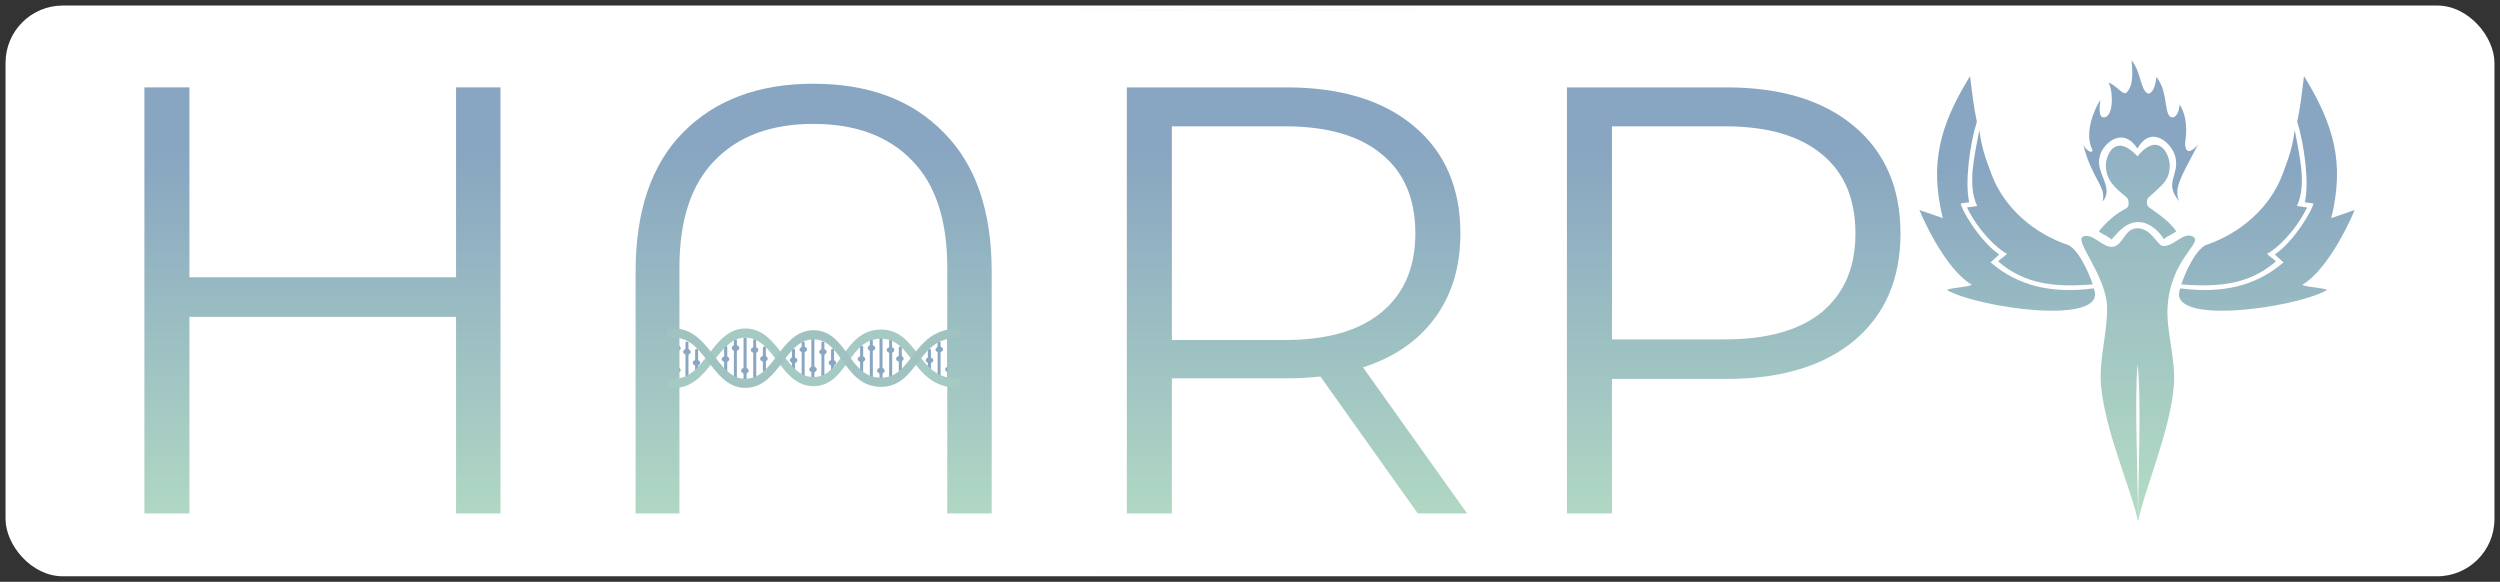 <?xml version="1.0" encoding="UTF-8" standalone="no"?>
<!-- Created with Inkscape (http://www.inkscape.org/) -->

<svg
   width="1357.62mm"
   height="315.958mm"
   viewBox="0 0 1357.62 315.958"
   version="1.1"
   id="svg5"
   sodipodi:docname="harpy.svg"
   xml:space="preserve"
   inkscape:version="1.3 (0e150ed6c4, 2023-07-21)"
   inkscape:export-filename="harpy.png"
   inkscape:export-xdpi="96"
   inkscape:export-ydpi="96"
   xmlns:inkscape="http://www.inkscape.org/namespaces/inkscape"
   xmlns:sodipodi="http://sodipodi.sourceforge.net/DTD/sodipodi-0.dtd"
   xmlns:xlink="http://www.w3.org/1999/xlink"
   xmlns="http://www.w3.org/2000/svg"
   xmlns:svg="http://www.w3.org/2000/svg"><rect x="0" y="0" width="1357.62" height="315.958" fill="#333333" stroke="none"/><sodipodi:namedview
     id="namedview7"
     pagecolor="#ffffff"
     bordercolor="#000000"
     borderopacity="0.25"
     inkscape:showpageshadow="2"
     inkscape:pageopacity="0.0"
     inkscape:pagecheckerboard="0"
     inkscape:deskcolor="#d1d1d1"
     inkscape:document-units="mm"
     showgrid="false"
     inkscape:zoom="0.31118451"
     inkscape:cx="4278.8119"
     inkscape:cy="620.21081"
     inkscape:window-width="1920"
     inkscape:window-height="1030"
     inkscape:window-x="0"
     inkscape:window-y="0"
     inkscape:window-maximized="1"
     inkscape:current-layer="layer1" /><defs
     id="defs2"><linearGradient
   id="linearGradient2800"><stop
     style="stop-color:#88a6c1;stop-opacity:1"
     offset="0"
     id="stop2796" /><stop
     style="stop-color:#b8e2c4;stop-opacity:1;"
     offset="1"
     id="stop2798" /></linearGradient><linearGradient
   id="linearGradient2794"><stop
     style="stop-color:#88a6c1;stop-opacity:1"
     offset="0"
     id="stop2790" /><stop
     style="stop-color:#b8e2c4;stop-opacity:1;"
     offset="1"
     id="stop2792" /></linearGradient><linearGradient
   id="linearGradient2788"><stop
     style="stop-color:#88a6c1;stop-opacity:1"
     offset="0"
     id="stop2784" /><stop
     style="stop-color:#b8e2c4;stop-opacity:1;"
     offset="1"
     id="stop2786" /></linearGradient><linearGradient
   id="linearGradient2782"><stop
     style="stop-color:#88a6c1;stop-opacity:1"
     offset="0"
     id="stop2778" /><stop
     style="stop-color:#b8e2c4;stop-opacity:1;"
     offset="1"
     id="stop2780" /></linearGradient><linearGradient
   inkscape:collect="always"
   id="linearGradient2753"><stop
     style="stop-color:#000000;stop-opacity:1;"
     offset="0"
     id="stop2749" /><stop
     style="stop-color:#000000;stop-opacity:0;"
     offset="1"
     id="stop2751" /></linearGradient><linearGradient
   id="linearGradient29924"><stop
     style="stop-color:#88c19c;stop-opacity:1"
     offset="0"
     id="stop29920" /><stop
     style="stop-color:#ceb8e2;stop-opacity:1;"
     offset="1"
     id="stop29922" /></linearGradient><linearGradient
   id="linearGradient25008"><stop
     style="stop-color:#88c19c;stop-opacity:1"
     offset="0"
     id="stop28056" /><stop
     style="stop-color:#e2bcb8;stop-opacity:1;"
     offset="1"
     id="stop28058" /></linearGradient><linearGradient
   id="linearGradient25008-1"><stop
     style="stop-color:#88c19c;stop-opacity:1"
     offset="0"
     id="stop25004" /><stop
     style="stop-color:#e2bcb8;stop-opacity:1;"
     offset="1"
     id="stop25006" /></linearGradient><filter
   style="color-interpolation-filters:sRGB"
   inkscape:label="Drop Shadow"
   id="filter14936"
   x="-0.09"
   y="-0.057"
   width="1.2"
   height="1.121"><feFlood
     flood-opacity="0.498"
     flood-color="rgb(0,0,0)"
     result="flood"
     id="feFlood14926" /><feComposite
     in="flood"
     in2="SourceGraphic"
     operator="in"
     result="composite1"
     id="feComposite14928" /><feGaussianBlur
     in="composite1"
     stdDeviation="0.8"
     result="blur"
     id="feGaussianBlur14930" /><feOffset
     dx="1.8"
     dy="0.9"
     result="offset"
     id="feOffset14932" /><feComposite
     in="SourceGraphic"
     in2="offset"
     operator="over"
     result="composite2"
     id="feComposite14934" /></filter><filter
   style="color-interpolation-filters:sRGB"
   inkscape:label="Drop Shadow"
   id="filter17275"
   x="-0.308"
   y="-0.096"
   width="1.691"
   height="1.203"><feFlood
     flood-opacity="0.278"
     flood-color="rgb(0,0,0)"
     result="flood"
     id="feFlood17265" /><feComposite
     in="flood"
     in2="SourceGraphic"
     operator="in"
     result="composite1"
     id="feComposite17267" /><feGaussianBlur
     in="composite1"
     stdDeviation="0.8"
     result="blur"
     id="feGaussianBlur17269" /><feOffset
     dx="1.8"
     dy="0.9"
     result="offset"
     id="feOffset17271" /><feComposite
     in="SourceGraphic"
     in2="offset"
     operator="over"
     result="composite2"
     id="feComposite17273" /></filter><filter
   style="color-interpolation-filters:sRGB"
   inkscape:label="Drop Shadow"
   id="filter17287"
   x="-0.397"
   y="-0.126"
   width="1.89"
   height="1.268"><feFlood
     flood-opacity="0.278"
     flood-color="rgb(0,0,0)"
     result="flood"
     id="feFlood17277" /><feComposite
     in="flood"
     in2="SourceGraphic"
     operator="in"
     result="composite1"
     id="feComposite17279" /><feGaussianBlur
     in="composite1"
     stdDeviation="0.8"
     result="blur"
     id="feGaussianBlur17281" /><feOffset
     dx="1.8"
     dy="0.9"
     result="offset"
     id="feOffset17283" /><feComposite
     in="SourceGraphic"
     in2="offset"
     operator="over"
     result="composite2"
     id="feComposite17285" /></filter><filter
   style="color-interpolation-filters:sRGB"
   inkscape:label="Drop Shadow"
   id="filter17299"
   x="-0.451"
   y="-0.15"
   width="2.011"
   height="1.318"><feFlood
     flood-opacity="0.278"
     flood-color="rgb(0,0,0)"
     result="flood"
     id="feFlood17289" /><feComposite
     in="flood"
     in2="SourceGraphic"
     operator="in"
     result="composite1"
     id="feComposite17291" /><feGaussianBlur
     in="composite1"
     stdDeviation="0.8"
     result="blur"
     id="feGaussianBlur17293" /><feOffset
     dx="1.8"
     dy="0.9"
     result="offset"
     id="feOffset17295" /><feComposite
     in="SourceGraphic"
     in2="offset"
     operator="over"
     result="composite2"
     id="feComposite17297" /></filter><filter
   style="color-interpolation-filters:sRGB"
   inkscape:label="Drop Shadow"
   id="filter17311"
   x="-0.588"
   y="-0.204"
   width="2.317"
   height="1.432"><feFlood
     flood-opacity="0.278"
     flood-color="rgb(0,0,0)"
     result="flood"
     id="feFlood17301" /><feComposite
     in="flood"
     in2="SourceGraphic"
     operator="in"
     result="composite1"
     id="feComposite17303" /><feGaussianBlur
     in="composite1"
     stdDeviation="0.8"
     result="blur"
     id="feGaussianBlur17305" /><feOffset
     dx="1.8"
     dy="0.9"
     result="offset"
     id="feOffset17307" /><feComposite
     in="SourceGraphic"
     in2="offset"
     operator="over"
     result="composite2"
     id="feComposite17309" /></filter><linearGradient
   inkscape:collect="always"
   xlink:href="#linearGradient29924"
   id="linearGradient1669"
   gradientUnits="userSpaceOnUse"
   x1="-389.92"
   y1="594.865"
   x2="-387.768"
   y2="869.511"
   gradientTransform="translate(10.568,280.678)" />&#10;	&#10;	&#10;	&#10;	&#10;	&#10;	&#10;	&#10;	&#10;	&#10;	&#10;	&#10;	&#10;&#10;	&#10;	&#10;	&#10;	&#10;	&#10;	&#10;	&#10;	&#10;	&#10;	&#10;	&#10;	&#10;<linearGradient
   inkscape:collect="always"
   xlink:href="#linearGradient2800"
   id="linearGradient2597"
   gradientUnits="userSpaceOnUse"
   gradientTransform="translate(10.568,280.678)"
   x1="-387.768"
   y1="634.134"
   x2="-387.768"
   y2="869.511" /><linearGradient
   inkscape:collect="always"
   xlink:href="#linearGradient29924"
   id="linearGradient2747"
   x1="-484.079"
   y1="876.734"
   x2="-485.386"
   y2="1108.93"
   gradientUnits="userSpaceOnUse" /><radialGradient
   inkscape:collect="always"
   xlink:href="#linearGradient2753"
   id="radialGradient2755"
   cx="-237.029"
   cy="995.756"
   fx="-237.029"
   fy="995.756"
   r="675.797"
   gradientTransform="matrix(1,0,0,0.229,0,767.42)"
   gradientUnits="userSpaceOnUse" /><linearGradient
   inkscape:collect="always"
   xlink:href="#linearGradient2794"
   id="linearGradient828"
   gradientUnits="userSpaceOnUse"
   gradientTransform="translate(10.568,280.678)"
   x1="-387.768"
   y1="634.134"
   x2="-387.768"
   y2="869.511" /><linearGradient
   inkscape:collect="always"
   xlink:href="#linearGradient2782"
   id="linearGradient830"
   gradientUnits="userSpaceOnUse"
   gradientTransform="translate(10.568,280.678)"
   x1="-387.768"
   y1="634.134"
   x2="-387.768"
   y2="869.511" /><linearGradient
   inkscape:collect="always"
   xlink:href="#linearGradient2788"
   id="linearGradient832"
   gradientUnits="userSpaceOnUse"
   gradientTransform="translate(10.568,280.678)"
   x1="-387.768"
   y1="634.134"
   x2="-387.768"
   y2="869.511" /><linearGradient
   inkscape:collect="always"
   xlink:href="#linearGradient50"
   id="linearGradient51"
   x1="568.449"
   y1="1110.438"
   x2="568.449"
   y2="859.615"
   gradientUnits="userSpaceOnUse" /><linearGradient
   id="linearGradient50"
   inkscape:collect="always"><stop
     style="stop-color:#b3dcc4;stop-opacity:1;"
     offset="0"
     id="stop50" /><stop
     style="stop-color:#88a6c1;stop-opacity:1;"
     offset="1"
     id="stop51" /></linearGradient><linearGradient
   inkscape:collect="always"
   xlink:href="#linearGradient50"
   id="linearGradient1"
   gradientUnits="userSpaceOnUse"
   x1="568.449"
   y1="1110.438"
   x2="568.449"
   y2="859.615" /><linearGradient
   inkscape:collect="always"
   xlink:href="#linearGradient50"
   id="linearGradient2"
   gradientUnits="userSpaceOnUse"
   x1="568.449"
   y1="1110.438"
   x2="568.449"
   y2="859.615" /><linearGradient
   inkscape:collect="always"
   xlink:href="#linearGradient50"
   id="linearGradient3"
   gradientUnits="userSpaceOnUse"
   x1="568.449"
   y1="1110.438"
   x2="568.449"
   y2="859.615" /><linearGradient
   inkscape:collect="always"
   xlink:href="#linearGradient50"
   id="linearGradient4"
   gradientUnits="userSpaceOnUse"
   x1="568.449"
   y1="1110.438"
   x2="568.449"
   y2="859.615" /><linearGradient
   inkscape:collect="always"
   xlink:href="#linearGradient50"
   id="linearGradient5"
   gradientUnits="userSpaceOnUse"
   x1="568.449"
   y1="1110.438"
   x2="568.449"
   y2="859.615" /><linearGradient
   inkscape:collect="always"
   xlink:href="#linearGradient50"
   id="linearGradient6"
   gradientUnits="userSpaceOnUse"
   x1="568.449"
   y1="1110.438"
   x2="568.449"
   y2="859.615" /><linearGradient
   inkscape:collect="always"
   xlink:href="#linearGradient50"
   id="linearGradient7"
   gradientUnits="userSpaceOnUse"
   x1="568.449"
   y1="1110.438"
   x2="568.449"
   y2="859.615" /><linearGradient
   inkscape:collect="always"
   xlink:href="#linearGradient50"
   id="linearGradient8"
   gradientUnits="userSpaceOnUse"
   x1="568.449"
   y1="1110.438"
   x2="568.449"
   y2="859.615" /><linearGradient
   inkscape:collect="always"
   xlink:href="#linearGradient50"
   id="linearGradient9"
   gradientUnits="userSpaceOnUse"
   x1="568.449"
   y1="1110.438"
   x2="568.449"
   y2="859.615" /><linearGradient
   inkscape:collect="always"
   xlink:href="#linearGradient50"
   id="linearGradient10"
   gradientUnits="userSpaceOnUse"
   x1="568.449"
   y1="1110.438"
   x2="568.449"
   y2="859.615" /></defs><g
     inkscape:label="Layer 1"
     inkscape:groupmode="layer"
     id="layer1"
     transform="translate(915.839,-837.777)"><rect
       style="fill:#ffffff;fill-opacity:1;stroke:url(#radialGradient2755);stroke-width:6.025;stroke-linecap:round;stroke-linejoin:round;stop-color:#000000"
       id="rect1770"
       width="1351.594"
       height="309.932"
       x="-912.826"
       y="840.79"
       ry="31.08" /><g
       id="g826"
       transform="translate(10.083,6.986)"><g
         id="g2570"
         style="fill:#89a7c1;fill-opacity:1;stroke:url(#linearGradient2747);stroke-width:1.7;stroke-dasharray:none"
         inkscape:export-filename="./logo.png"
         inkscape:export-xdpi="96"
         inkscape:export-ydpi="96"
         transform="matrix(1,0,0,1.314,0,-328.597)"><path
           class="st1"
           d="m -557.334,1023.768 c 0,0.404 0.008,0.804 -0.008,1.208 -0.008,0.141 0.054,0.237 0.261,0.334 1.073,0.496 1.073,1.374 0,1.857 -0.222,0.097 -0.253,0.198 -0.253,0.334 0,1.418 0,2.837 0,4.255 0,0.76 -0.008,1.519 0.008,2.283 0,0.101 0.107,0.228 0.238,0.294 1.104,0.553 1.089,1.361 -0.038,1.897 -0.107,0.053 -0.192,0.158 -0.192,0.237 -0.015,0.839 -0.008,1.677 -0.008,2.521 0,0.215 0.038,0.435 0,0.65 -0.038,0.184 -0.445,0.343 -0.767,0.334 -0.33,-0.013 -0.767,-0.215 -0.774,-0.395 -0.023,-0.4 -0.015,-0.799 -0.023,-1.199 -0.015,-0.364 -0.046,-0.729 -0.054,-1.093 -0.008,-0.241 0.015,-0.483 -0.015,-0.725 -0.008,-0.083 -0.123,-0.193 -0.245,-0.233 -0.69,-0.233 -1.119,-0.549 -1.127,-1.023 0,-0.492 0.368,-0.861 1.142,-1.076 0.238,-0.066 0.238,-0.171 0.238,-0.29 0,-1.12 0,-2.24 0,-3.359 0,-0.997 -0.008,-1.989 0.008,-2.986 0,-0.163 -0.061,-0.264 -0.337,-0.343 -0.989,-0.281 -1.526,-1.093 -0.567,-1.783 0.161,-0.114 0.414,-0.193 0.644,-0.268 0.23,-0.07 0.268,-0.171 0.261,-0.307 -0.008,-0.725 0,-1.449 0,-2.174 0,-0.11 0,-0.22 0.031,-0.329 0.069,-0.246 0.422,-0.404 0.836,-0.386 0.429,0.018 0.744,0.193 0.751,0.444 0.008,0.444 -0.008,0.883 -0.008,1.322 0,0 0,0 0,0 z"
           id="path1621"
           style="fill:#89a7c1;fill-opacity:1;stroke:none;stroke-width:1.7;stroke-dasharray:none" /><path
           class="st1"
           d="m -483.667,1028.129 c 0,1.835 0,3.671 -0.008,5.506 0,0.176 0.077,0.29 0.353,0.391 1.311,0.492 1.28,1.502 -0.069,2.007 -0.23,0.088 -0.291,0.176 -0.291,0.316 0.008,1.032 0.015,2.064 0.008,3.096 0,0.294 -0.345,0.514 -0.79,0.518 -0.506,0 -0.843,-0.206 -0.851,-0.527 -0.008,-1.041 -0.008,-2.077 0,-3.118 0,-0.163 -0.077,-0.264 -0.322,-0.36 -1.127,-0.461 -1.104,-1.458 0.031,-1.893 0.222,-0.088 0.291,-0.176 0.291,-0.321 -0.008,-2.428 0,-4.857 0,-7.285 0,-1.317 0,-2.635 0.008,-3.952 0,-0.369 0.529,-0.593 1.096,-0.479 0.391,0.079 0.537,0.255 0.537,0.479 0,0.878 0,1.756 0,2.635 0,0.997 0,1.989 0.008,2.986 0,0 0,0 0,0 z"
           id="path1623"
           style="fill:#89a7c1;fill-opacity:1;stroke:none;stroke-width:1.7;stroke-dasharray:none" /><path
           class="st2"
           d="m -553.67,1033.451 c 0,-1.493 0,-2.982 -0.008,-4.475 0,-0.075 -0.115,-0.176 -0.222,-0.224 -1.357,-0.544 -1.365,-1.467 -0.023,-2.024 0.123,-0.053 0.23,-0.176 0.23,-0.263 0.015,-0.799 0.008,-1.594 0.015,-2.393 0,-0.351 0.314,-0.566 0.82,-0.566 0.483,0 0.805,0.228 0.805,0.58 0,0.768 0.008,1.537 -0.008,2.305 0,0.184 0.084,0.299 0.368,0.408 1.096,0.421 1.165,1.379 0.115,1.831 -0.383,0.163 -0.483,0.325 -0.483,0.58 0.015,2.283 0.008,4.562 0.008,6.846 0,0.624 0.015,1.243 0.008,1.866 0,0.343 -0.353,0.562 -0.851,0.558 -0.552,-0.01 -0.836,-0.241 -0.82,-0.61 0.023,-1.089 0.023,-2.178 0.031,-3.267 0,-0.382 0,-0.76 0,-1.142 0,-0.01 0.008,-0.01 0.015,-0.01 z"
           id="path1625"
           style="fill:#89a7c1;fill-opacity:1;stroke:none;stroke-width:1.7;stroke-dasharray:none" /><path
           class="st3"
           d="m -490.582,1032.99 c 0,-1.625 0,-3.249 0.008,-4.874 0,-0.176 -0.092,-0.29 -0.337,-0.404 -1.02,-0.487 -1.104,-1.151 -0.184,-1.704 0.521,-0.312 0.636,-0.619 0.544,-1.028 -0.084,-0.36 -0.038,-0.729 -0.008,-1.093 0.023,-0.224 0.445,-0.395 0.851,-0.386 0.391,0.01 0.751,0.189 0.759,0.417 0.015,0.474 0.015,0.949 -0.015,1.423 -0.008,0.193 0,0.329 0.353,0.444 0.828,0.272 1.219,0.808 0.889,1.317 -0.153,0.241 -0.544,0.448 -0.889,0.632 -0.207,0.11 -0.345,0.18 -0.345,0.364 0.015,3.276 0.015,6.556 0.008,9.832 0,0.312 -0.314,0.509 -0.782,0.514 -0.537,0 -0.859,-0.189 -0.859,-0.518 0,-1.642 0,-3.289 0.008,-4.936 -0.008,0 0,0 0,0 z"
           id="path1627"
           style="fill:#89a7c1;fill-opacity:1;stroke:none;stroke-width:1.7;stroke-dasharray:none" /><path
           class="st2"
           d="m -494.178,1028.489 c 0,0.483 0.015,0.966 -0.008,1.449 -0.008,0.132 0.054,0.206 0.245,0.259 1.434,0.395 1.365,1.625 0,2.046 -0.13,0.04 -0.222,0.189 -0.222,0.285 -0.015,0.782 -0.008,1.563 -0.015,2.349 0,0.343 -0.238,0.505 -0.736,0.54 -0.552,0.04 -0.92,-0.154 -0.935,-0.514 -0.015,-0.461 -0.008,-0.922 -0.008,-1.379 0,-0.36 0.015,-0.716 -0.015,-1.076 -0.008,-0.101 -0.115,-0.233 -0.253,-0.285 -1.073,-0.408 -1.204,-1.44 0,-1.919 0.222,-0.088 0.268,-0.193 0.268,-0.334 -0.008,-0.922 0,-1.84 0,-2.762 0,-0.422 0.284,-0.641 0.813,-0.641 0.583,0 0.866,0.206 0.866,0.632 0,0.457 0,0.905 0,1.348 0,0 0,0 0,0 z"
           id="path1629"
           style="fill:#89a7c1;fill-opacity:1;stroke:none;stroke-width:1.7;stroke-dasharray:none" /><path
           class="st2"
           d="m -546.816,1029.007 c 0,0.659 0.008,1.317 -0.008,1.976 0,0.145 0.069,0.246 0.291,0.325 0.997,0.356 1.257,1.379 0.092,1.866 -0.284,0.119 -0.353,0.259 -0.345,0.448 0.023,0.43 0.008,0.861 0.008,1.291 0,0.325 -0.345,0.536 -0.843,0.531 -0.506,0 -0.843,-0.206 -0.843,-0.536 -0.008,-0.448 0,-0.891 0.023,-1.339 0.008,-0.149 -0.061,-0.25 -0.299,-0.321 -1.334,-0.395 -1.365,-1.581 0.061,-2.016 0.23,-0.07 0.238,-0.171 0.238,-0.29 0,-1.098 0,-2.196 0,-3.293 0,-0.206 0,-0.408 0.015,-0.615 0.015,-0.307 0.376,-0.522 0.843,-0.514 0.46,0.01 0.767,0.224 0.767,0.527 0,0.659 0,1.308 0,1.958 0,0 0,0 0,0 z"
           id="path1631"
           style="fill:#89a7c1;fill-opacity:1;stroke:none;stroke-width:1.7;stroke-dasharray:none" /><path
           class="st3"
           d="m -520.474,1028.269 c 0,1.963 0.008,3.921 -0.008,5.884 0,0.202 0.092,0.329 0.383,0.457 1.012,0.439 0.989,1.388 -0.038,1.831 -0.253,0.11 -0.345,0.224 -0.345,0.4 0.015,0.79 0.008,1.581 0.008,2.367 0,0.228 -0.161,0.395 -0.529,0.492 -0.314,0.083 -0.652,0.053 -0.843,-0.088 -0.169,-0.127 -0.284,-0.312 -0.291,-0.474 -0.031,-0.738 -0.023,-1.475 -0.008,-2.213 0,-0.184 -0.077,-0.303 -0.36,-0.413 -1.418,-0.544 -1.165,-1.612 0.077,-2.002 0.245,-0.075 0.284,-0.184 0.284,-0.329 0,-2.134 0,-4.273 0,-6.407 0,-1.783 0,-3.57 0,-5.353 0,-0.097 0.008,-0.193 0.038,-0.285 0.084,-0.237 0.368,-0.364 0.782,-0.36 0.46,0 0.736,0.123 0.82,0.369 0.031,0.101 0.031,0.202 0.031,0.307 0,1.941 0,3.882 0,5.818 0,0 0,0 0,0 z"
           id="path1633"
           style="fill:#89a7c1;fill-opacity:1;stroke:none;stroke-width:1.7;stroke-dasharray:none" /><path
           class="st1"
           d="m -527.397,1032.946 c 0,-1.792 0,-3.583 0.008,-5.375 0,-0.224 -0.084,-0.382 -0.429,-0.536 -1.004,-0.457 -0.951,-1.392 0.084,-1.831 0.276,-0.114 0.353,-0.233 0.345,-0.417 -0.023,-0.584 -0.015,-1.168 -0.008,-1.756 0.008,-0.321 0.322,-0.505 0.843,-0.501 0.475,0 0.79,0.193 0.797,0.505 0.008,0.584 0.015,1.172 0,1.756 0,0.158 0.077,0.25 0.322,0.334 1.319,0.457 1.326,1.559 0.015,2.007 -0.299,0.105 -0.345,0.228 -0.345,0.391 0.008,1.274 0.008,2.547 0.008,3.816 0,2.266 0.008,4.532 0.008,6.802 0,0.118 -0.008,0.233 -0.015,0.351 -0.023,0.321 -0.322,0.492 -0.866,0.483 -0.452,0 -0.767,-0.206 -0.767,-0.496 0,-1.849 0,-3.693 0,-5.533 0,0 0,0 0,0 z"
           id="path1635"
           style="fill:#89a7c1;fill-opacity:1;stroke:none;stroke-width:1.7;stroke-dasharray:none" /><path
           class="st3"
           d="m -515.245,1025.924 c 1.572,0.47 1.418,1.625 0.238,2.051 -0.13,0.048 -0.222,0.193 -0.222,0.29 -0.015,2.266 -0.008,4.536 -0.008,6.802 0,1.142 0,2.283 0,3.421 0,0.241 -0.268,0.444 -0.629,0.492 -0.353,0.048 -0.79,-0.075 -0.951,-0.277 -0.046,-0.066 -0.069,-0.141 -0.069,-0.211 0,-2.749 0.008,-5.502 0.008,-8.251 0,-0.667 0,-1.331 -0.023,-1.998 0,-0.075 -0.1,-0.18 -0.215,-0.22 -1.441,-0.47 -1.48,-1.572 -0.046,-2.068 0.207,-0.07 0.276,-0.145 0.276,-0.277 -0.008,-0.87 -0.008,-1.739 -0.008,-2.608 0,-0.347 0.253,-0.522 0.774,-0.544 0.529,-0.022 0.874,0.163 0.866,0.474 -0.008,0.378 -0.054,0.76 -0.046,1.137 0,0.452 0.031,0.9 0.046,1.352 0.008,0.149 0.008,0.294 0.008,0.435 z"
           id="path1637"
           style="fill:#89a7c1;fill-opacity:1;stroke:none;stroke-width:1.7;stroke-dasharray:none" /><path
           class="st3"
           d="m -530.985,1027.65 c 0,0.606 0.008,1.216 0,1.822 0,0.145 0.069,0.241 0.276,0.334 1.096,0.474 1.127,1.379 0.046,1.875 -0.253,0.114 -0.33,0.233 -0.33,0.408 0,1.08 -0.015,2.165 -0.023,3.245 0,0.145 0.038,0.294 0.023,0.439 -0.031,0.294 -0.422,0.514 -0.882,0.509 -0.46,0 -0.805,-0.233 -0.805,-0.54 0,-1.216 0,-2.428 0.008,-3.645 0,-0.149 -0.046,-0.25 -0.299,-0.338 -1.349,-0.474 -1.38,-1.506 -0.046,-2.002 0.284,-0.105 0.353,-0.22 0.353,-0.391 -0.008,-0.689 -0.008,-1.374 -0.008,-2.064 0,-0.509 0,-1.019 0,-1.532 0,-0.321 0.353,-0.553 0.82,-0.549 0.475,0 0.851,0.224 0.859,0.54 0.015,0.632 0.008,1.26 0.008,1.888 z"
           id="path1639"
           style="fill:#89a7c1;fill-opacity:1;stroke:none;stroke-width:1.7;stroke-dasharray:none" /><path
           class="st2"
           d="m -510.032,1026.486 c 0,0.457 -0.008,0.913 0,1.37 0.015,0.54 0.031,1.08 0.069,1.62 0.008,0.075 0.107,0.163 0.207,0.215 1.004,0.544 0.997,1.287 -0.015,1.827 -0.123,0.066 -0.192,0.202 -0.199,0.307 -0.015,1.199 -0.008,2.398 -0.008,3.596 0,0.303 -0.199,0.47 -0.621,0.536 -0.422,0.066 -0.843,-0.053 -0.966,-0.294 -0.061,-0.123 -0.092,-0.259 -0.092,-0.386 -0.008,-1.098 -0.008,-2.191 0,-3.289 0,-0.167 -0.084,-0.264 -0.353,-0.343 -0.698,-0.206 -1.104,-0.54 -1.104,-1.001 0,-0.479 0.322,-0.869 1.112,-1.089 0.253,-0.07 0.345,-0.162 0.345,-0.325 -0.008,-0.659 0,-1.317 0.008,-1.976 0,-0.391 -0.008,-0.782 0,-1.173 0,-0.351 0.314,-0.531 0.905,-0.536 0.46,0 0.759,0.198 0.767,0.518 0,0.141 0,0.277 0,0.417 -0.008,0 -0.031,0 -0.054,0 z"
           id="path1641"
           style="fill:#89a7c1;fill-opacity:1;stroke:none;stroke-width:1.7;stroke-dasharray:none" /><path
           class="st1"
           d="m -409.847,1028.129 c 0,1.835 0,3.671 -0.008,5.506 0,0.176 0.077,0.29 0.353,0.391 1.311,0.492 1.28,1.502 -0.069,2.007 -0.23,0.088 -0.291,0.176 -0.291,0.316 0.008,1.032 0.015,2.064 0.008,3.096 0,0.294 -0.345,0.514 -0.79,0.518 -0.506,0 -0.843,-0.206 -0.851,-0.527 -0.008,-1.041 -0.008,-2.077 0,-3.118 0,-0.163 -0.077,-0.264 -0.322,-0.36 -1.127,-0.461 -1.104,-1.458 0.031,-1.893 0.222,-0.088 0.291,-0.176 0.291,-0.321 -0.008,-2.428 0,-4.857 0,-7.285 0,-1.317 0,-2.635 0.008,-3.952 0,-0.369 0.529,-0.593 1.096,-0.479 0.391,0.079 0.537,0.255 0.537,0.479 0,0.878 0,1.756 0,2.635 0,0.997 0,1.989 0.008,2.986 0,0 0,0 0,0 z"
           id="path1623-6"
           style="clip-rule:evenodd;fill:#89a7c1;fill-opacity:1;fill-rule:evenodd;stroke:none;stroke-width:1.7;stroke-dasharray:none" /><path
           class="st2"
           d="m -479.849,1033.451 c 0,-1.493 0,-2.982 -0.008,-4.475 0,-0.075 -0.115,-0.176 -0.222,-0.224 -1.357,-0.544 -1.365,-1.467 -0.023,-2.024 0.123,-0.053 0.23,-0.176 0.23,-0.263 0.015,-0.799 0.008,-1.594 0.015,-2.393 0,-0.351 0.314,-0.566 0.82,-0.566 0.483,0 0.805,0.228 0.805,0.58 0,0.768 0.008,1.537 -0.008,2.305 0,0.184 0.084,0.299 0.368,0.408 1.096,0.421 1.165,1.379 0.115,1.831 -0.383,0.163 -0.483,0.325 -0.483,0.58 0.015,2.283 0.008,4.562 0.008,6.846 0,0.624 0.015,1.243 0.008,1.866 0,0.343 -0.353,0.562 -0.851,0.558 -0.552,-0.01 -0.836,-0.241 -0.82,-0.61 0.023,-1.089 0.023,-2.178 0.031,-3.267 0,-0.382 0,-0.76 0,-1.142 0,-0.01 0.008,-0.01 0.015,-0.01 z"
           id="path1625-0"
           style="clip-rule:evenodd;fill:#89a7c1;fill-opacity:1;fill-rule:evenodd;stroke:none;stroke-width:1.7;stroke-dasharray:none" /><path
           class="st3"
           d="m -416.762,1032.99 c 0,-1.625 0,-3.249 0.008,-4.874 0,-0.176 -0.092,-0.29 -0.337,-0.404 -1.02,-0.487 -1.104,-1.151 -0.184,-1.704 0.521,-0.312 0.636,-0.619 0.544,-1.028 -0.084,-0.36 -0.038,-0.729 -0.008,-1.093 0.023,-0.224 0.445,-0.395 0.851,-0.386 0.391,0.01 0.751,0.189 0.759,0.417 0.015,0.474 0.015,0.949 -0.015,1.423 -0.008,0.193 0,0.329 0.353,0.444 0.828,0.272 1.219,0.808 0.889,1.317 -0.153,0.241 -0.544,0.448 -0.889,0.632 -0.207,0.11 -0.345,0.18 -0.345,0.364 0.015,3.276 0.015,6.556 0.008,9.832 0,0.312 -0.314,0.509 -0.782,0.514 -0.537,0 -0.859,-0.189 -0.859,-0.518 0,-1.642 0,-3.289 0.008,-4.936 -0.008,0 0,0 0,0 z"
           id="path1627-6"
           style="clip-rule:evenodd;fill:#89a7c1;fill-opacity:1;fill-rule:evenodd;stroke:none;stroke-width:1.7;stroke-dasharray:none" /><path
           class="st2"
           d="m -420.357,1028.489 c 0,0.483 0.015,0.966 -0.008,1.449 -0.008,0.132 0.054,0.206 0.245,0.259 1.434,0.395 1.365,1.625 0,2.046 -0.13,0.04 -0.222,0.189 -0.222,0.285 -0.015,0.782 -0.008,1.563 -0.015,2.349 0,0.343 -0.238,0.505 -0.736,0.54 -0.552,0.04 -0.92,-0.154 -0.935,-0.514 -0.015,-0.461 -0.008,-0.922 -0.008,-1.379 0,-0.36 0.015,-0.716 -0.015,-1.076 -0.008,-0.101 -0.115,-0.233 -0.253,-0.285 -1.073,-0.408 -1.204,-1.44 0,-1.919 0.222,-0.088 0.268,-0.193 0.268,-0.334 -0.008,-0.922 0,-1.84 0,-2.762 0,-0.422 0.284,-0.641 0.813,-0.641 0.583,0 0.866,0.206 0.866,0.632 0,0.457 0,0.905 0,1.348 0,0 0,0 0,0 z"
           id="path1629-2"
           style="clip-rule:evenodd;fill:#89a7c1;fill-opacity:1;fill-rule:evenodd;stroke:none;stroke-width:1.7;stroke-dasharray:none" /><path
           class="st2"
           d="m -472.995,1029.007 c 0,0.659 0.008,1.317 -0.008,1.976 0,0.145 0.069,0.246 0.291,0.325 0.997,0.356 1.257,1.379 0.092,1.866 -0.284,0.119 -0.353,0.259 -0.345,0.448 0.023,0.43 0.008,0.861 0.008,1.291 0,0.325 -0.345,0.536 -0.843,0.531 -0.506,0 -0.843,-0.206 -0.843,-0.536 -0.008,-0.448 0,-0.891 0.023,-1.339 0.008,-0.149 -0.061,-0.25 -0.299,-0.321 -1.334,-0.395 -1.365,-1.581 0.061,-2.016 0.23,-0.07 0.238,-0.171 0.238,-0.29 0,-1.098 0,-2.196 0,-3.293 0,-0.206 0,-0.408 0.015,-0.615 0.015,-0.307 0.376,-0.522 0.843,-0.514 0.46,0.01 0.767,0.224 0.767,0.527 0,0.659 0,1.308 0,1.958 0,0 0,0 0,0 z"
           id="path1631-6"
           style="clip-rule:evenodd;fill:#89a7c1;fill-opacity:1;fill-rule:evenodd;stroke:none;stroke-width:1.7;stroke-dasharray:none" /><path
           class="st3"
           d="m -446.653,1028.269 c 0,1.963 0.008,3.921 -0.008,5.884 0,0.202 0.092,0.329 0.383,0.457 1.012,0.439 0.989,1.388 -0.038,1.831 -0.253,0.11 -0.345,0.224 -0.345,0.4 0.015,0.79 0.008,1.581 0.008,2.367 0,0.228 -0.161,0.395 -0.529,0.492 -0.314,0.083 -0.652,0.053 -0.843,-0.088 -0.169,-0.127 -0.284,-0.312 -0.291,-0.474 -0.031,-0.738 -0.023,-1.475 -0.008,-2.213 0,-0.184 -0.077,-0.303 -0.36,-0.413 -1.418,-0.544 -1.165,-1.612 0.077,-2.002 0.245,-0.075 0.284,-0.184 0.284,-0.329 0,-2.134 0,-4.273 0,-6.407 0,-1.783 0,-3.57 0,-5.353 0,-0.097 0.008,-0.193 0.038,-0.285 0.084,-0.237 0.368,-0.364 0.782,-0.36 0.46,0 0.736,0.123 0.82,0.369 0.031,0.101 0.031,0.202 0.031,0.307 0,1.941 0,3.882 0,5.818 0,0 0,0 0,0 z"
           id="path1633-1"
           style="clip-rule:evenodd;fill:#89a7c1;fill-opacity:1;fill-rule:evenodd;stroke:none;stroke-width:1.7;stroke-dasharray:none" /><path
           class="st1"
           d="m -453.576,1032.946 c 0,-1.792 0,-3.583 0.008,-5.375 0,-0.224 -0.084,-0.382 -0.429,-0.536 -1.004,-0.457 -0.951,-1.392 0.084,-1.831 0.276,-0.114 0.353,-0.233 0.345,-0.417 -0.023,-0.584 -0.015,-1.168 -0.008,-1.756 0.008,-0.321 0.322,-0.505 0.843,-0.501 0.475,0 0.79,0.193 0.797,0.505 0.008,0.584 0.015,1.172 0,1.756 0,0.158 0.077,0.25 0.322,0.334 1.319,0.457 1.326,1.559 0.015,2.007 -0.299,0.105 -0.345,0.228 -0.345,0.391 0.008,1.274 0.008,2.547 0.008,3.816 0,2.266 0.008,4.532 0.008,6.802 0,0.118 -0.008,0.233 -0.015,0.351 -0.023,0.321 -0.322,0.492 -0.866,0.483 -0.452,0 -0.767,-0.206 -0.767,-0.496 0,-1.849 0,-3.693 0,-5.533 0,0 0,0 0,0 z"
           id="path1635-8"
           style="clip-rule:evenodd;fill:#89a7c1;fill-opacity:1;fill-rule:evenodd;stroke:none;stroke-width:1.7;stroke-dasharray:none" /><path
           class="st3"
           d="m -441.425,1025.924 c 1.572,0.47 1.418,1.625 0.238,2.051 -0.13,0.048 -0.222,0.193 -0.222,0.29 -0.015,2.266 -0.008,4.536 -0.008,6.802 0,1.142 0,2.283 0,3.421 0,0.241 -0.268,0.444 -0.629,0.492 -0.353,0.048 -0.79,-0.075 -0.951,-0.277 -0.046,-0.066 -0.069,-0.141 -0.069,-0.211 0,-2.749 0.008,-5.502 0.008,-8.251 0,-0.667 0,-1.331 -0.023,-1.998 0,-0.075 -0.1,-0.18 -0.215,-0.22 -1.441,-0.47 -1.48,-1.572 -0.046,-2.068 0.207,-0.07 0.276,-0.145 0.276,-0.277 -0.008,-0.87 -0.008,-1.739 -0.008,-2.608 0,-0.347 0.253,-0.522 0.774,-0.544 0.529,-0.022 0.874,0.163 0.866,0.474 -0.008,0.378 -0.054,0.76 -0.046,1.137 0,0.452 0.031,0.9 0.046,1.352 0.008,0.149 0.008,0.294 0.008,0.435 z"
           id="path1637-7"
           style="clip-rule:evenodd;fill:#89a7c1;fill-opacity:1;fill-rule:evenodd;stroke:none;stroke-width:1.7;stroke-dasharray:none" /><path
           class="st3"
           d="m -457.164,1027.65 c 0,0.606 0.008,1.216 0,1.822 0,0.145 0.069,0.241 0.276,0.334 1.096,0.474 1.127,1.379 0.046,1.875 -0.253,0.114 -0.33,0.233 -0.33,0.408 0,1.08 -0.015,2.165 -0.023,3.245 0,0.145 0.038,0.294 0.023,0.439 -0.031,0.294 -0.422,0.514 -0.882,0.509 -0.46,0 -0.805,-0.233 -0.805,-0.54 0,-1.216 0,-2.428 0.008,-3.645 0,-0.149 -0.046,-0.25 -0.299,-0.338 -1.349,-0.474 -1.38,-1.506 -0.046,-2.002 0.284,-0.105 0.353,-0.22 0.353,-0.391 -0.008,-0.689 -0.008,-1.374 -0.008,-2.064 0,-0.509 0,-1.019 0,-1.532 0,-0.321 0.353,-0.553 0.82,-0.549 0.475,0 0.851,0.224 0.859,0.54 0.015,0.632 0.008,1.26 0.008,1.888 z"
           id="path1639-9"
           style="clip-rule:evenodd;fill:#89a7c1;fill-opacity:1;fill-rule:evenodd;stroke:none;stroke-width:1.7;stroke-dasharray:none" /><path
           class="st2"
           d="m -436.212,1026.486 c 0,0.457 -0.008,0.913 0,1.37 0.015,0.54 0.031,1.08 0.069,1.62 0.008,0.075 0.107,0.163 0.207,0.215 1.004,0.544 0.997,1.287 -0.015,1.827 -0.123,0.066 -0.192,0.202 -0.199,0.307 -0.015,1.199 -0.008,2.398 -0.008,3.596 0,0.303 -0.199,0.47 -0.621,0.536 -0.422,0.066 -0.843,-0.053 -0.966,-0.294 -0.061,-0.123 -0.092,-0.259 -0.092,-0.386 -0.008,-1.098 -0.008,-2.191 0,-3.289 0,-0.167 -0.084,-0.264 -0.353,-0.343 -0.698,-0.206 -1.104,-0.54 -1.104,-1.001 0,-0.479 0.322,-0.869 1.112,-1.089 0.253,-0.07 0.345,-0.162 0.345,-0.325 -0.008,-0.659 0,-1.317 0.008,-1.976 0,-0.391 -0.008,-0.782 0,-1.173 0,-0.351 0.314,-0.531 0.905,-0.536 0.46,0 0.759,0.198 0.767,0.518 0,0.141 0,0.277 0,0.417 -0.008,0 -0.031,0 -0.054,0 z"
           id="path1641-2"
           style="clip-rule:evenodd;fill:#89a7c1;fill-opacity:1;fill-rule:evenodd;stroke:none;stroke-width:1.7;stroke-dasharray:none" /></g><g
         aria-label="HARP"
         id="text28948-7"
         style="font-size:330.552px;font-family:'Montserrat Alternates';-inkscape-font-specification:'Montserrat Alternates, Normal';fill:url(#linearGradient1669);stroke-width:9.2;stroke-linecap:round;stroke-linejoin:round"><path
           d="M -678.266,981.374 V 878.242 h 24.13 v 231.386 h -24.13 v -106.768 h -144.782 v 106.768 h -24.461 V 878.242 h 24.461 V 981.374 Z"
           style="fill:url(#linearGradient828);stroke-width:9.2"
           id="path2580" /><path
           id="path2582"
           style="fill:url(#linearGradient2597);stroke-width:9.2"
           d="m -484.232,876.258 c -29.75,0 -53.329,8.815 -70.738,26.444 -17.189,17.409 -25.783,42.641 -25.783,75.696 V 1109.628 h 23.8 v -68.094 l -5e-5,-21.155 v -44.294 c 0,-25.783 6.391,-45.176 19.172,-58.177 12.781,-13.222 30.631,-19.833 53.55,-19.833 22.918,0 40.768,6.611 53.549,19.833 12.781,13.002 19.172,32.394 19.172,58.177 v 44.294 l -3e-5,21.155 v 68.094 h 24.13 V 978.399 c 0,-33.055 -8.704,-58.287 -26.113,-75.696 -17.189,-17.629 -40.768,-26.444 -70.738,-26.444 z"
           sodipodi:nodetypes="ccsccccscscsccccsccc" /><path
           d="m -129.219,1109.628 h -26.775 l -52.888,-74.374 q -8.925,0.992 -18.511,0.992 h -62.144 v 73.383 h -24.461 V 878.242 h 86.605 q 44.294,0 69.416,21.155 25.122,21.155 25.122,58.177 0,27.105 -13.883,45.947 -13.553,18.511 -39.005,26.775 z m -98.835,-94.207 q 34.377,0 52.558,-15.205 18.18,-15.205 18.18,-42.641 0,-28.097 -18.18,-42.972 -18.18,-15.205 -52.558,-15.205 h -61.483 v 116.024 z"
           style="fill:url(#linearGradient830);stroke-width:9.2"
           id="path2584" /><path
           d="m 11.596,878.242 q 44.294,0 69.416,21.155 25.122,21.155 25.122,58.177 0,37.022 -25.122,58.177 -25.122,20.825 -69.416,20.825 h -62.144 v 73.052 H -75.009 V 878.242 Z m -0.661,136.849 q 34.377,0 52.558,-14.875 18.18,-15.205 18.18,-42.641 0,-28.097 -18.18,-42.972 Q 45.312,899.397 10.935,899.397 h -61.483 v 115.693 z"
           style="fill:url(#linearGradient832);stroke-width:9.2"
           id="path2586" /></g><g
         id="g48"
         style="fill:url(#linearGradient51);stroke:none"
         transform="translate(-332.917,3.319)"
         inkscape:export-filename="favicon.png"
         inkscape:export-xdpi="40"
         inkscape:export-ydpi="40"><g
           id="g29792-6-18"
           style="font-variation-settings:normal;fill:url(#linearGradient3);fill-opacity:1;stroke:none;stroke-width:6.025;stroke-linecap:round;stroke-linejoin:round;stroke-miterlimit:4;stroke-dasharray:none;stroke-dashoffset:0;stroke-opacity:1;stop-color:#000000"
           transform="matrix(0.802,0,0,0.802,-85.981,230.905)"><path
             id="path29756-1-0-7"
             style="font-variation-settings:normal;fill:url(#linearGradient1);fill-opacity:1;stroke:none;stroke-width:6.025;stroke-linecap:round;stroke-linejoin:round;stroke-miterlimit:4;stroke-dasharray:none;stroke-dashoffset:0;stroke-opacity:1;stop-color:#000000;stop-opacity:1"
             d="m 708.005,831.957 c -2.91,16.433 -8.374,36.644 -1.437,51.362 l -6.875,1.015 c 7.253,15.123 20.044,27.864 27.064,31.333 -1.316,1.742 -4.625,3.473 -5.941,5.215 18.13,15.691 38.941,17.556 64.043,15.52 0,0 -6.835,-20.685 -16.109,-26.449 -23.429,-7.735 -44.249,-25.296 -52.747,-48.844 -4.302,-11.576 -6.194,-16.742 -7.999,-29.153 z"
             sodipodi:nodetypes="ccccsccsc" /><path
             id="path29787-6-9"
             style="font-variation-settings:normal;fill:url(#linearGradient2);fill-opacity:1;stroke:none;stroke-width:6.025;stroke-linecap:round;stroke-linejoin:round;stroke-miterlimit:4;stroke-dasharray:none;stroke-dashoffset:0;stroke-opacity:1;stop-color:#000000;stop-opacity:1"
             d="m 701.783,795.364 c -20.52,33.283 -27.544,59.203 -18.497,96.161 l -15.835,-5.451 c 7.239,17.207 21.082,42.159 35.493,50.631 -2.802,1.702 -14.084,1.814 -16.886,3.516 22.167,12.483 110.074,24.55 99.465,-1.097 -28.311,3.729 -51.288,-1.578 -69.864,-17.614 2.376,-2.154 3.478,-3.195 5.853,-5.348 -13.538,-9.224 -26.274,-31.579 -26.033,-34.519 l 5.73,-0.853 c -3.141,-13.194 0.435,-39.584 5.158,-54.502 -2.197,-10.197 -3.34,-20.578 -4.584,-30.923 z"
             sodipodi:nodetypes="cccccccccccc" /></g><path
           style="fill:url(#linearGradient4);fill-opacity:1;stroke:none;stroke-width:12.757;stroke-linecap:round;stroke-linejoin:round;stop-color:#000000"
           d="m 538.167,955.965 c -4.963,2.18 12.948,21.422 13.085,38.879 0.109,13.848 -4.604,28.37 -3.248,42.519 2.416,25.213 16.634,56.3 20.068,73.288 0,-22.92 -2.069,-65.774 -0.269,-85.424 2.196,19.398 0.269,62.517 0.269,85.424 3.408,-17.305 17.145,-48.118 19.399,-73.288 1.268,-14.162 -4.051,-29.663 -3.414,-42.519 1.324,-26.73 19.676,-35.681 13.851,-38.879 -5.114,-2.807 -10.47,5.348 -16.125,5.133 -3.369,-0.128 -6.144,-9.522 -14.044,-9.656 -6.981,-0.118 -7.716,9.111 -13.152,10.011 -5.693,0.943 -11.136,-7.807 -16.42,-5.487 z"
           id="path403-7-3"
           sodipodi:nodetypes="ssacccassssas" /><path
           style="fill:url(#linearGradient5);fill-opacity:1;stroke:none;stroke-width:12.757;stroke-linecap:round;stroke-linejoin:round;stop-color:#000000"
           d="m 546.787,953.025 c 5.351,-6.353 9.445,-9.553 15.005,-12.501 1.003,-0.531 1.163,-1.935 1.15,-3.008 -0.013,-1.072 -0.392,-2.296 -1.219,-2.978 -6.283,-5.176 -10.665,-8.85 -11.145,-16.45 -0.358,-5.672 4.66,-19.148 17.188,-5.722 11.664,-14.175 17.821,-0.731 17.5,5.722 -0.367,7.368 -3.952,9.747 -11.507,16.641 -0.706,0.645 -0.925,1.785 -0.892,2.747 0.03,0.885 0.309,1.982 0.99,2.465 5.497,3.9 11.7,8.122 14.982,13.234 -1.408,1.001 -5.037,2.633 -6.827,4.15 -2.262,-4.088 -8.155,-9.689 -14.491,-9.25 -5.768,0.4 -9.368,4.247 -13.865,9.489 -1.984,-1.868 -6.119,-3.456 -6.87,-4.539 z"
           id="path1379-2-2"
           sodipodi:nodetypes="csasscssasccscc" /><g
           id="g4721-8"
           transform="translate(160.57,139.992)"
           style="fill:url(#linearGradient7);stroke:none"><path
             id="path1381-9-2-9"
             style="fill:url(#linearGradient6);fill-opacity:1;stroke:none;stroke-width:12.757;stroke-linecap:round;stroke-linejoin:round;stop-color:#000000"
             d="m 401.341,737.659 c -1.969,2.08 -5.208,-3.721 -9.904,-5.341 2.838,4.89 2.858,20.576 -3.548,18.724 -2.621,-2.122 -0.311,-10.133 -1.04,-9.011 -2.765,4.26 -8.899,17.47 -4.184,26.704 0.657,1.287 -1.752,2.565 -4.879,-2.47 4.777,18.838 12.712,22.602 10.419,30.592 6.653,-6.897 -4.079,-16.052 -1.535,-24.18 0.613,-5.528 11.668,-17.881 20.469,-4.548 7.735,-13.52 19.062,-2.52 20.665,4.698 2.248,10.122 -6.52,13.838 2.046,23.924 -2.92,-6.829 0.12,-11.729 10.184,-30.715 -6.792,7.707 -7.237,0.528 -6.88,-1.817 1.359,-8.923 -0.285,-15.641 -3.049,-19.901 -0.357,1.747 -0.298,4.602 -2.919,6.724 -6.406,1.852 -2.459,-12.917 -9.761,-21.806 -0.553,7.213 -3.345,9.708 -4.81,8.916 -3.927,-2.124 -3.449,-11.618 -8.634,-17.891 0.495,6.443 1.14,13.404 -2.642,17.399 z"
             sodipodi:nodetypes="sccscccccsccscccscss" /></g><g
           id="g29792-6-18-30"
           style="font-variation-settings:normal;fill:url(#linearGradient10);fill-opacity:1;stroke:none;stroke-width:6.025;stroke-linecap:round;stroke-linejoin:round;stroke-miterlimit:4;stroke-dasharray:none;stroke-dashoffset:0;stroke-opacity:1;stop-color:#000000"
           transform="matrix(-0.802,0,0,0.802,1220.991,230.905)"><path
             id="path29756-1-0-7-78"
             style="font-variation-settings:normal;fill:url(#linearGradient8);fill-opacity:1;stroke:none;stroke-width:6.025;stroke-linecap:round;stroke-linejoin:round;stroke-miterlimit:4;stroke-dasharray:none;stroke-dashoffset:0;stroke-opacity:1;stop-color:#000000;stop-opacity:1"
             d="m 708.005,831.957 c -2.91,16.433 -8.374,36.644 -1.437,51.362 l -6.875,1.015 c 7.253,15.123 20.044,27.864 27.064,31.333 -1.316,1.742 -4.625,3.473 -5.941,5.215 18.13,15.691 38.941,17.556 64.043,15.52 0,0 -6.835,-20.685 -16.109,-26.449 -23.429,-7.735 -44.249,-25.296 -52.747,-48.844 -4.302,-11.576 -6.194,-16.742 -7.999,-29.153 z"
             sodipodi:nodetypes="ccccsccsc" /><path
             id="path29787-6-9-6"
             style="font-variation-settings:normal;fill:url(#linearGradient9);fill-opacity:1;stroke:none;stroke-width:6.025;stroke-linecap:round;stroke-linejoin:round;stroke-miterlimit:4;stroke-dasharray:none;stroke-dashoffset:0;stroke-opacity:1;stop-color:#000000;stop-opacity:1"
             d="m 701.783,795.364 c -20.52,33.283 -27.544,59.203 -18.497,96.161 l -15.835,-5.451 c 7.239,17.207 21.082,42.159 35.493,50.631 -2.802,1.702 -14.084,1.814 -16.886,3.516 22.167,12.483 110.074,24.55 99.465,-1.097 -28.311,3.729 -51.288,-1.578 -69.864,-17.614 2.376,-2.154 3.478,-3.195 5.853,-5.348 -13.538,-9.224 -26.274,-31.579 -26.033,-34.519 l 5.73,-0.853 c -3.141,-13.194 0.435,-39.584 5.158,-54.502 -2.197,-10.197 -3.34,-20.578 -4.584,-30.923 z"
             sodipodi:nodetypes="cccccccccccc" /></g></g></g><g
       id="g2025"
       transform="matrix(0.997,0,0,1.202,-1.2,-215.347)"><path
         style="fill:none;stroke:#a4cac3;stroke-width:4.152;stroke-linecap:round;stroke-linejoin:round;stroke-dasharray:none;stroke-opacity:1;stop-color:#000000"
         d="m -552.284,1049.236 c 20.154,1.781 23.334,-22.612 40.779,-22.612 17.444,0 20.259,21.923 37.241,21.923 16.982,0 17.682,-21.354 36.606,-21.442 18.924,-0.088 18.397,21.753 41.271,22.112"
         id="path514"
         sodipodi:nodetypes="czzzc" /><path
         style="fill:none;stroke:#a0c3c2;stroke-width:4.152;stroke-linecap:round;stroke-linejoin:round;stroke-dasharray:none;stroke-opacity:1;stop-color:#000000"
         d="m -552.284,1026.714 c 20.154,-1.781 23.334,22.612 40.779,22.612 17.444,0 20.259,-21.923 37.241,-21.923 16.982,0 17.682,21.354 36.606,21.442 18.924,0.088 18.397,-21.753 41.271,-22.112"
         id="path514-3"
         sodipodi:nodetypes="czzzc" /></g></g><style
     type="text/css"
     id="style1617">&#10;	.st0{fill-rule:evenodd;clip-rule:evenodd;fill:#3B454E;}&#10;	.st1{fill-rule:evenodd;clip-rule:evenodd;fill:#539EA1;}&#10;	.st2{fill-rule:evenodd;clip-rule:evenodd;fill:#3C9BD6;}&#10;	.st3{fill-rule:evenodd;clip-rule:evenodd;fill:#E94E3E;}&#10;</style></svg>
